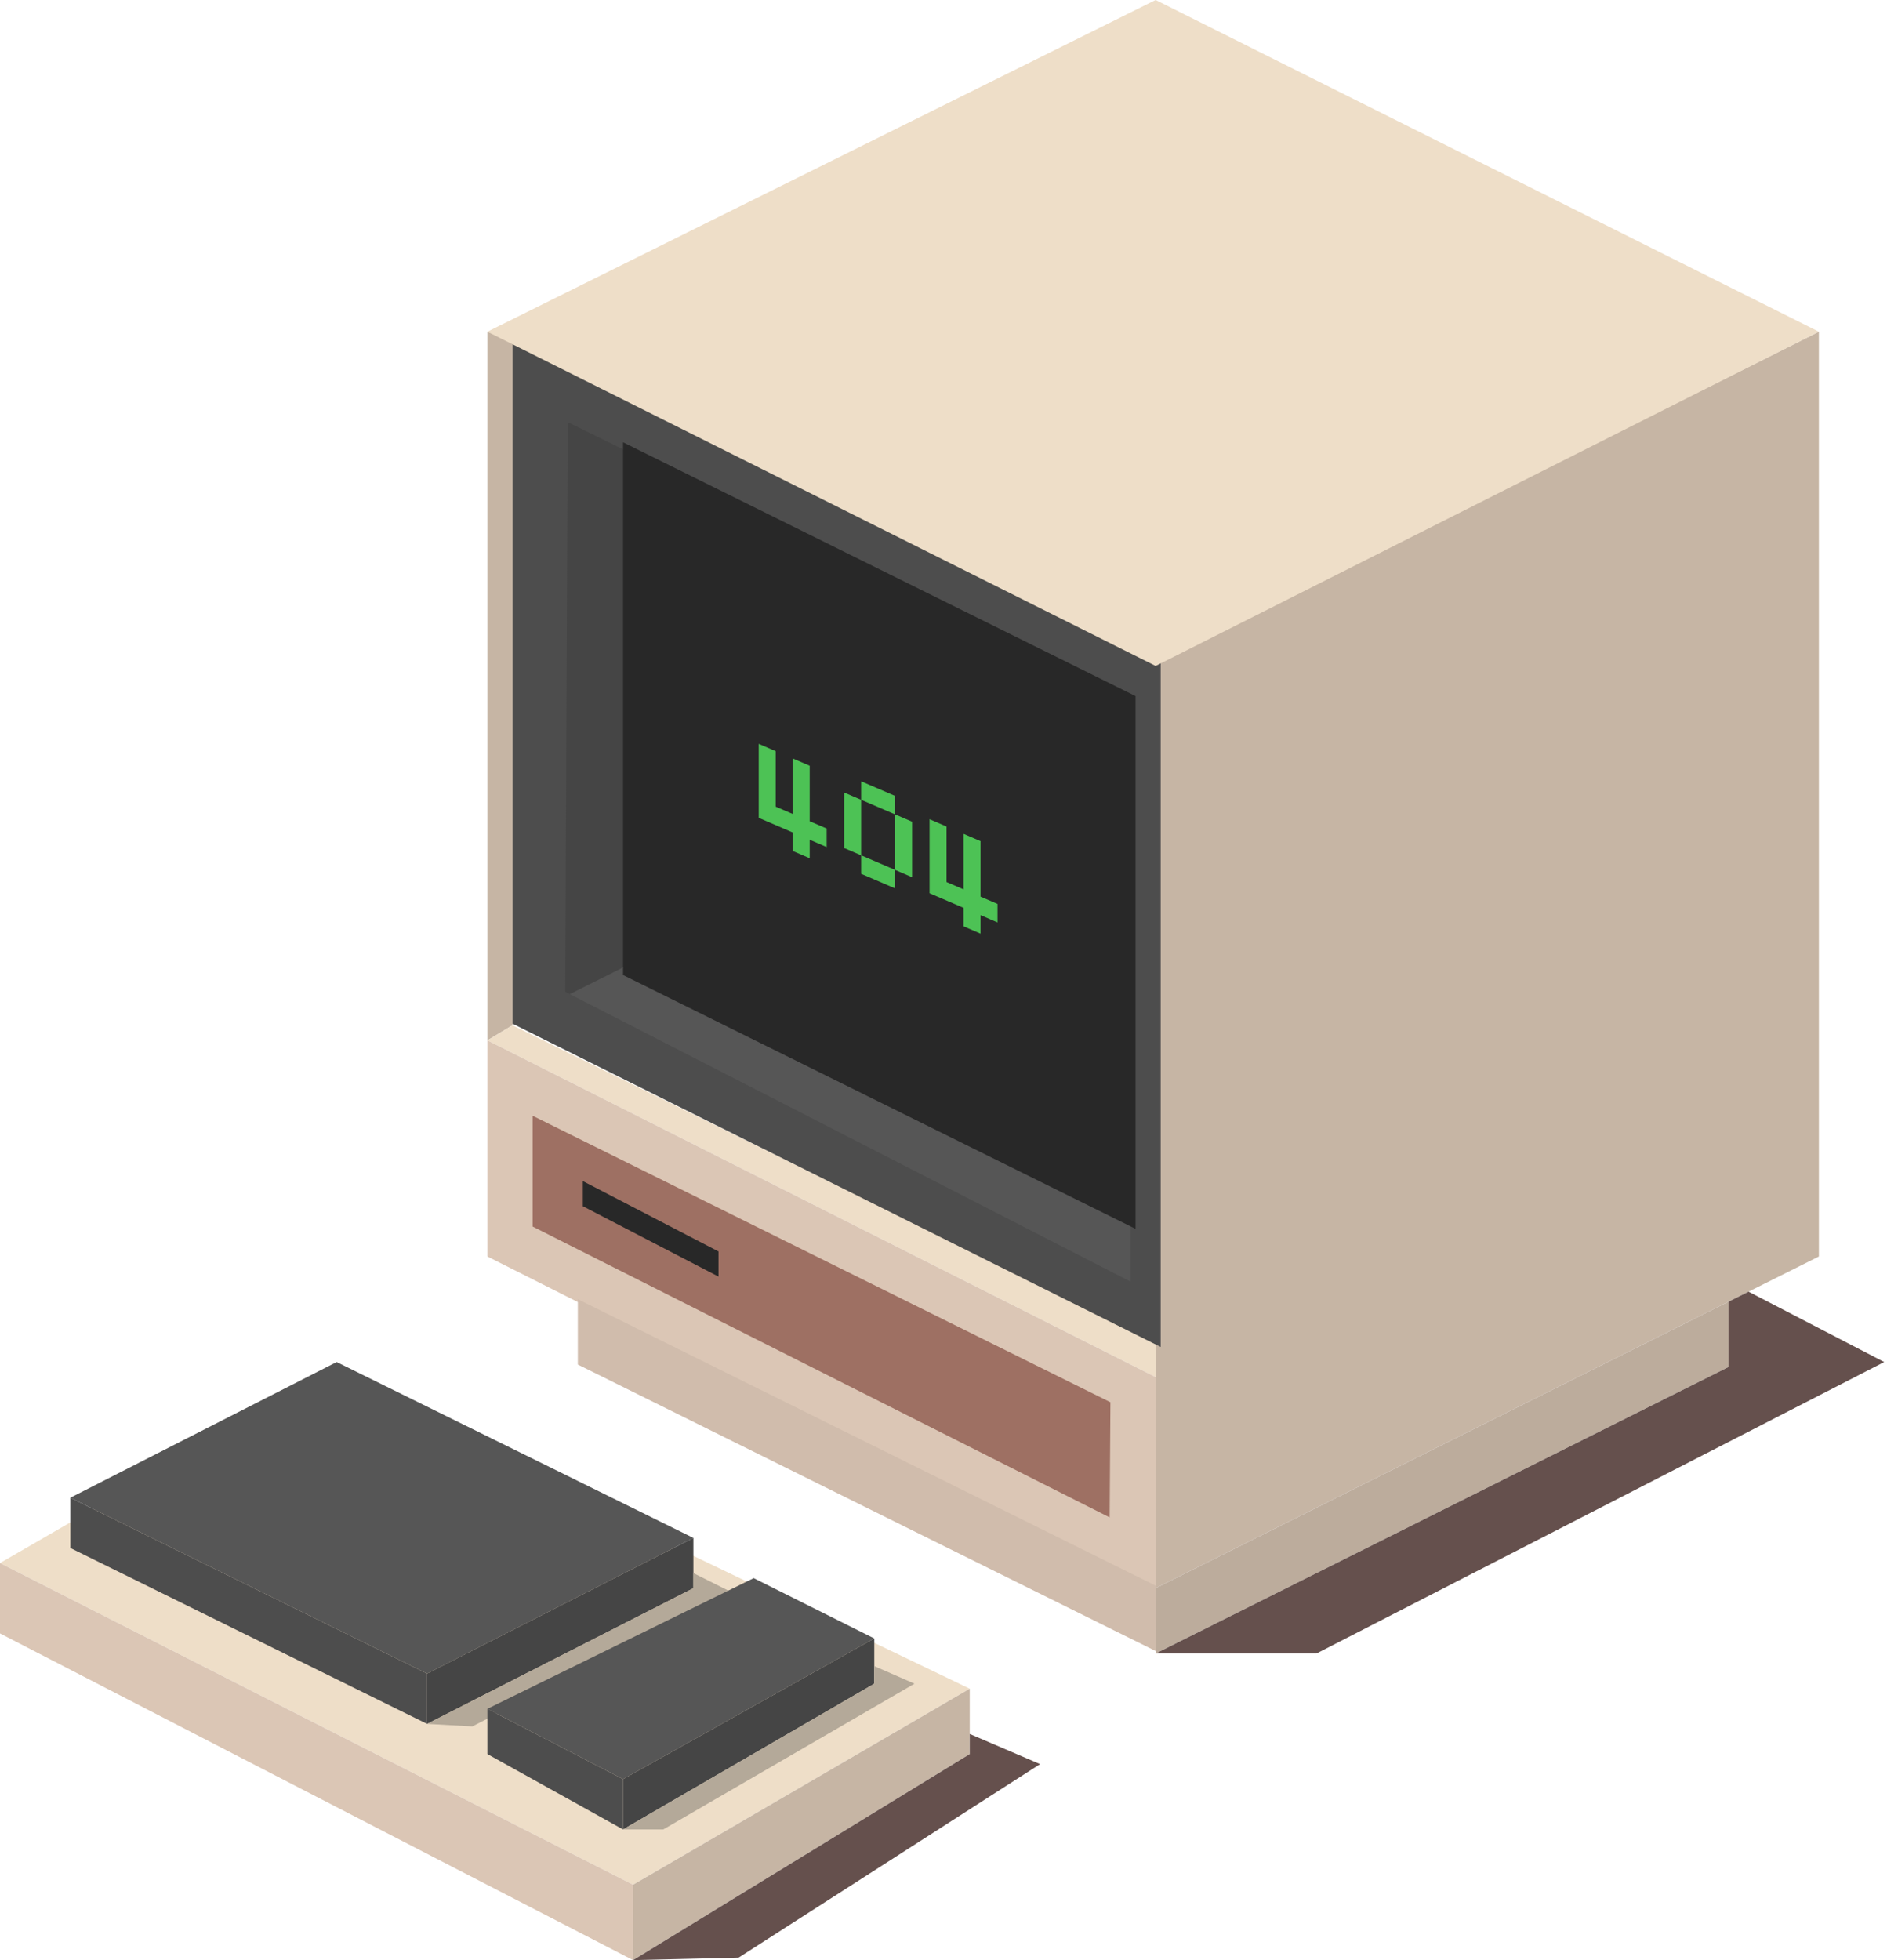 <svg width="338" height="351" viewBox="0 0 338 351" fill="none" xmlns="http://www.w3.org/2000/svg">
<g id="cummie">
<g id="Keyboard">
<path id="Rectangle 8" d="M57.6 246.6L173.7 302.4L113.4 337.5L0 279.9L57.6 246.6Z" fill="#EEDEC8"/>
<g id="Group 2">
<path id="Rectangle 6" d="M60.3 243.9L124.2 275.4L76.5 299.7L12.6 268.2L60.3 243.9Z" fill="#565656"/>
<path id="Rectangle 7" d="M12.6 268.2L76.5 299.7V308.7L12.6 277.2V268.2Z" fill="#4D4D4D"/>
</g>
<path id="Rectangle 8_2" d="M76.5 299.7L124.2 275.4V284.4L76.5 308.7V299.7Z" fill="#454545"/>
<path id="Rectangle 12" d="M0 279.9L113.4 337.5V351L0 292.5V279.9Z" fill="#DBC6B5"/>
<path id="Rectangle 13" d="M113.4 337.5L173.7 302.4V314.1L113.4 351V337.5Z" fill="#C6B5A4"/>
<path id="Vector 11" d="M84.6 309.15L76.5 308.7L124.2 284.4V281.7L131.4 285.3L84.6 309.15Z" fill="#B4A999"/>
<g id="Group 1">
<path id="Rectangle 9" d="M135 282.6L156.6 293.4L111.6 318.6L87.3 306L135 282.6Z" fill="#565656"/>
<path id="Rectangle 10" d="M87.3 306L111.6 318.6V327.6L87.3 314.1V306Z" fill="#4D4D4D"/>
<path id="Rectangle 11" d="M111.6 318.6L156.6 293.4V301.5L111.6 327.6V318.6Z" fill="#454545"/>
</g>
<path id="Vector 12" d="M118.8 327.6H111.6L156.6 301.5V298.35L163.8 301.5L118.8 327.6Z" fill="#B4A999"/>
<path id="Vector 13" d="M132.3 350.55L113.4 351L173.7 314.1V310.5L186.3 315.9L132.3 350.55Z" fill="#65504D"/>
</g>
<g id="Computer">
<path id="Vector 2" d="M325.8 59.4L207 118.8V284.4L325.8 225V186.3V59.4Z" fill="#C6B5A4"/>
<path id="Vector 3" d="M309.6 244.8V233.1L207 284.4V296.1L309.6 244.8Z" fill="#BCAC9C"/>
<path id="Vector 4" d="M235.8 296.1H207L309.6 244.8V233.1L313.2 231.3L337.5 243.9L235.8 296.1Z" fill="#65504D"/>
<path id="Vector 5" d="M87.3 186.3V59.4L91.8 61.2V183.6L87.3 186.3Z" fill="#C6B5A4"/>
<path id="Vector 6" d="M87.3 186.3L91.8 183.6L207 240.3V246.6L87.3 186.3Z" fill="#EEDEC8"/>
<path id="Vector 9" d="M99.9 180V70.2L112.5 77.4V172.8L99.9 180Z" fill="#454545"/>
<path id="Vector 10" d="M203.4 217.8L112.5 172.8L99.9 179.1L203.4 230.4V217.8Z" fill="#565656"/>
<path id="Subtract" fill-rule="evenodd" clip-rule="evenodd" d="M91.8 60.3V183.312L207.9 241.2V118.37L91.8 60.3ZM101.7 75.6L101.248 177.602L202.5 229.5V125.1L101.7 75.6Z" fill="#4D4D4D"/>
<path id="Rectangle 1" d="M111.6 79.2L203.4 124.65V220.05L111.6 174.6V79.2Z" fill="#282828"/>
<path id="Vector 1" d="M207 0L87.3 59.4L207 119.25L325.8 59.4L207 0Z" fill="#EEDEC8"/>
<path id="Rectangle 2" d="M87.3 186.3L207 246.6V285.3L87.3 225V186.3Z" fill="#DBC6B5"/>
<path id="Rectangle 3" d="M95.4 199.8L198.9 251.1L198.763 271.724L95.4 219.637V199.8Z" fill="#9E7063"/>
<path id="Rectangle 4" d="M104.4 211.5L128.7 224.1V228.6L104.4 216V211.5Z" fill="#282828"/>
<path id="Rectangle 5" d="M103.5 232.65L207 283.95V295.65L103.5 244.35V232.65Z" fill="#D0BCAC"/>
</g>
<g id="naut-found">
<path id="4" d="M135.9 133.2V146.453L141.988 149.069V152.382L145.033 153.69V150.377L148.077 151.685V148.371L145.033 147.064V137.124L141.988 135.816V145.756L138.944 144.448V134.508L135.9 133.2Z" fill="#4DC255"/>
<path id="0" d="M160.333 145.837L154.244 143.221V139.908L160.333 142.524V145.837ZM154.244 153.161L151.2 151.853V141.913L154.244 143.221V153.161ZM160.333 159.09L154.244 156.474V153.161L160.333 155.777V159.09ZM163.377 157.085L160.333 155.777V145.837L163.377 147.145V157.085Z" fill="#4DC255"/>
<path id="4_2" d="M166.5 146.7V159.953L172.588 162.569V165.882L175.633 167.19V163.877L178.677 165.185V161.871L175.633 160.564V150.624L172.588 149.316V159.256L169.544 157.948V148.008L166.5 146.7Z" fill="#4DC255"/>
</g>
</g>
</svg>
